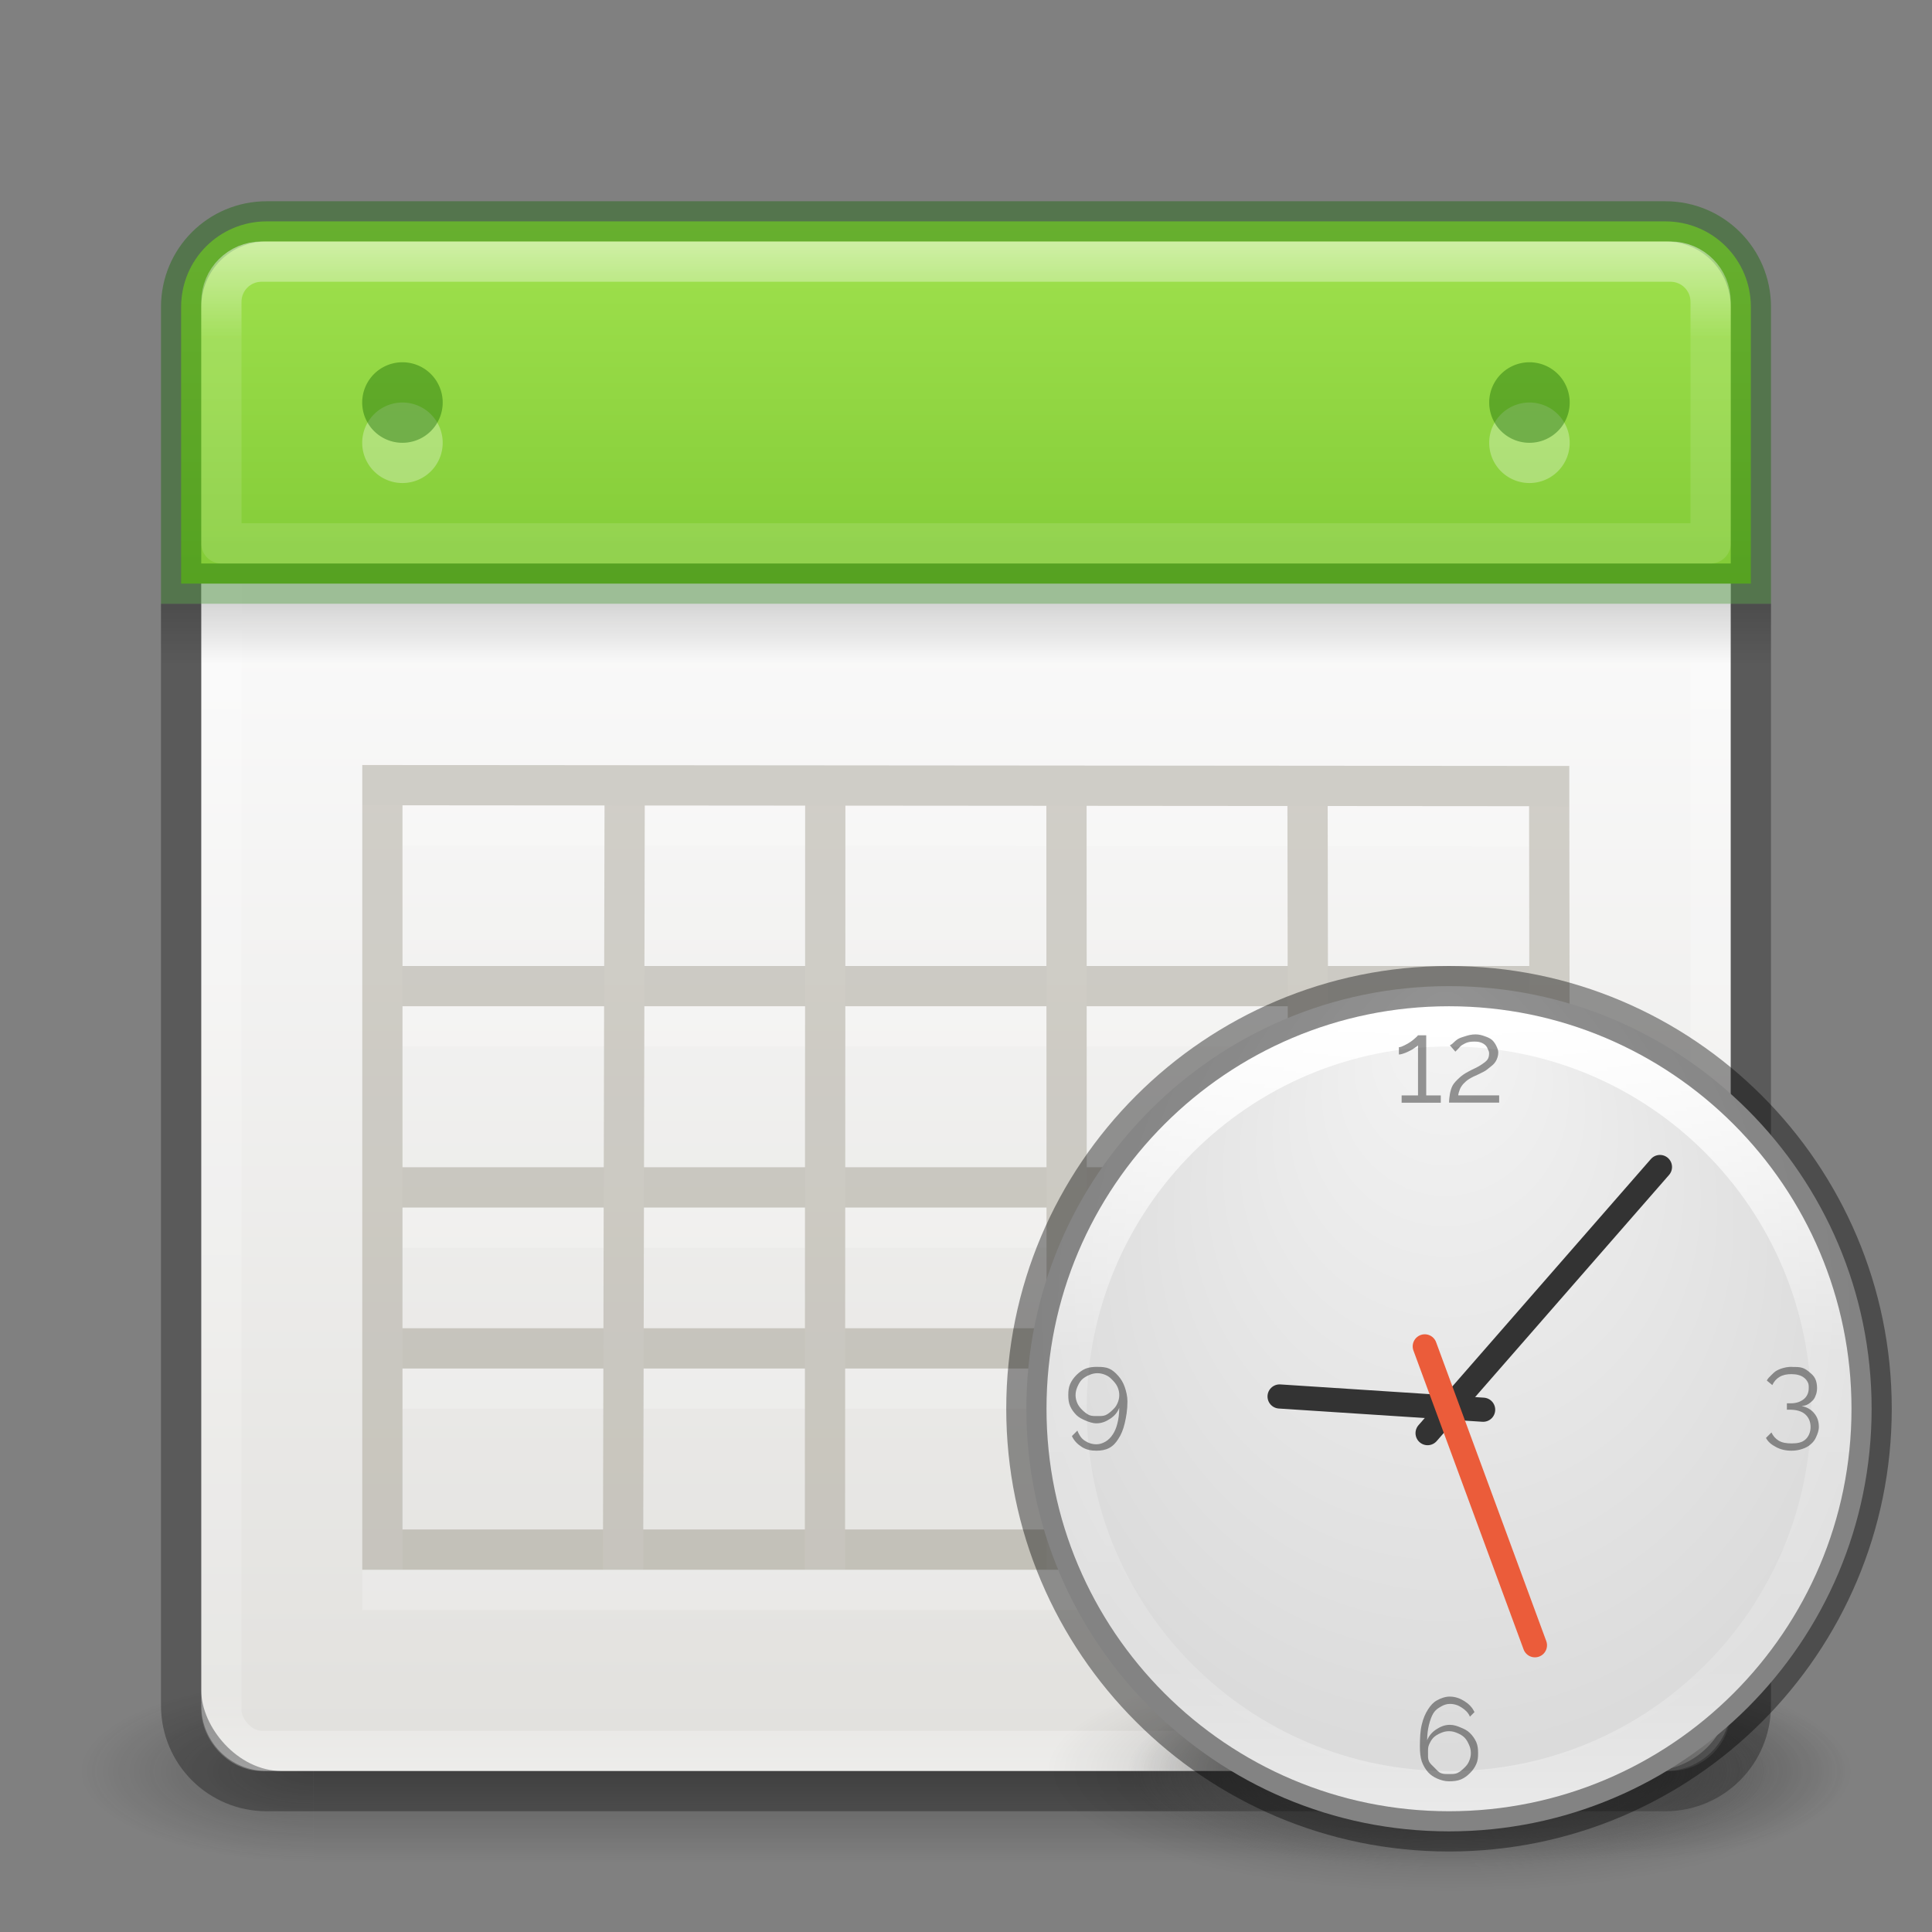 <?xml version="1.0" encoding="UTF-8" standalone="no"?>
<!-- Created with Inkscape (http://www.inkscape.org/) -->

<svg
   xmlns:dc="http://purl.org/dc/elements/1.1/"
   xmlns:cc="http://creativecommons.org/ns#"
   xmlns:rdf="http://www.w3.org/1999/02/22-rdf-syntax-ns#"
   xmlns:svg="http://www.w3.org/2000/svg"
   xmlns="http://www.w3.org/2000/svg"
   xmlns:xlink="http://www.w3.org/1999/xlink"
   xmlns:sodipodi="http://sodipodi.sourceforge.net/DTD/sodipodi-0.dtd"
   xmlns:inkscape="http://www.inkscape.org/namespaces/inkscape"
   version="1.1"
   width="48"
   height="48"
   id="svg3111"
   inkscape:version="0.48.4 r9939"
   sodipodi:docname="office-calendar.svg">
  <rect width="100%" height="100%" fill="#808080" stroke="none"/>
  <sodipodi:namedview
     pagecolor="#ffffff"
     bordercolor="#666666"
     borderopacity="1"
     objecttolerance="10"
     gridtolerance="10"
     guidetolerance="10"
     inkscape:pageopacity="0"
     inkscape:pageshadow="2"
     inkscape:window-width="640"
     inkscape:window-height="480"
     id="namedview61"
     showgrid="false"
     inkscape:zoom="4.9166667"
     inkscape:cx="24"
     inkscape:cy="24"
     inkscape:window-x="239"
     inkscape:window-y="43"
     inkscape:window-maximized="0"
     inkscape:current-layer="svg3111" />
  <defs
     id="defs3113">
    <linearGradient
       id="linearGradient3924-1">
      <stop
         id="stop3926-3"
         style="stop-color:#ffffff;stop-opacity:1"
         offset="0" />
      <stop
         id="stop3928-91"
         style="stop-color:#ffffff;stop-opacity:0.235"
         offset="0.063" />
      <stop
         id="stop3930-6"
         style="stop-color:#ffffff;stop-opacity:0.157"
         offset="0.951" />
      <stop
         id="stop3932-6"
         style="stop-color:#ffffff;stop-opacity:0.392"
         offset="1" />
    </linearGradient>
    <radialGradient
       cx="4.993"
       cy="43.5"
       r="2.5"
       fx="4.993"
       fy="43.5"
       id="radialGradient3013"
       xlink:href="#linearGradient3688-166-749"
       gradientUnits="userSpaceOnUse"
       gradientTransform="matrix(2.004,0,0,1.4,27.988,-17.4)" />
    <linearGradient
       id="linearGradient3688-166-749">
      <stop
         id="stop2883"
         style="stop-color:#181818;stop-opacity:1"
         offset="0" />
      <stop
         id="stop2885"
         style="stop-color:#181818;stop-opacity:0"
         offset="1" />
    </linearGradient>
    <radialGradient
       cx="4.993"
       cy="43.5"
       r="2.5"
       fx="4.993"
       fy="43.5"
       id="radialGradient3015"
       xlink:href="#linearGradient3688-464-309"
       gradientUnits="userSpaceOnUse"
       gradientTransform="matrix(2.004,0,0,1.4,-20.012,-104.4)" />
    <linearGradient
       id="linearGradient3688-464-309">
      <stop
         id="stop2889"
         style="stop-color:#181818;stop-opacity:1"
         offset="0" />
      <stop
         id="stop2891"
         style="stop-color:#181818;stop-opacity:0"
         offset="1" />
    </linearGradient>
    <linearGradient
       id="linearGradient3702-501-757">
      <stop
         id="stop2895"
         style="stop-color:#181818;stop-opacity:0"
         offset="0" />
      <stop
         id="stop2897"
         style="stop-color:#181818;stop-opacity:1"
         offset="0.5" />
      <stop
         id="stop2899"
         style="stop-color:#181818;stop-opacity:0"
         offset="1" />
    </linearGradient>
    <linearGradient
       x1="25.058"
       y1="47.028"
       x2="25.058"
       y2="39.999"
       id="linearGradient3109"
       xlink:href="#linearGradient3702-501-757"
       gradientUnits="userSpaceOnUse" />
    <linearGradient
       id="linearGradient3242-7-3-8-0-4-58-06">
      <stop
         id="stop3244-5-8-5-6-4-3-8"
         style="stop-color:#cdf87e;stop-opacity:1"
         offset="0" />
      <stop
         id="stop3246-9-5-1-5-3-0-7"
         style="stop-color:#a2e34f;stop-opacity:1"
         offset="0.262" />
      <stop
         id="stop3248-7-2-0-7-5-35-9"
         style="stop-color:#68b723;stop-opacity:1"
         offset="0.661" />
      <stop
         id="stop3250-8-2-8-5-6-40-4"
         style="stop-color:#1d7e0d;stop-opacity:1"
         offset="1" />
    </linearGradient>
    <linearGradient
       id="linearGradient3510-2">
      <stop
         id="stop3512-7"
         style="stop-color:#000000;stop-opacity:1"
         offset="0" />
      <stop
         id="stop3514-6"
         style="stop-color:#000000;stop-opacity:0"
         offset="1" />
    </linearGradient>
    <linearGradient
       x1="24"
       y1="5"
       x2="24"
       y2="43"
       id="linearGradient3991"
       xlink:href="#linearGradient3924-1"
       gradientUnits="userSpaceOnUse"
       gradientTransform="translate(4e-6,1)" />
    <linearGradient
       x1="24.17"
       y1="-12.242"
       x2="24.17"
       y2="48.934"
       id="linearGradient4036"
       xlink:href="#linearGradient3242-7-3-8-0-4-58-06"
       gradientUnits="userSpaceOnUse"
       gradientTransform="matrix(0.709,0,0,0.709,1.309,2.309)" />
    <linearGradient
       x1="23.954"
       y1="15.999"
       x2="23.954"
       y2="19.963"
       id="linearGradient4043"
       xlink:href="#linearGradient3510-2"
       gradientUnits="userSpaceOnUse"
       gradientTransform="matrix(1,0,0,0.375,1.801756e-6,9)" />
    <linearGradient
       x1="25.132"
       y1="15.5"
       x2="25.132"
       y2="48.396"
       id="linearGradient4046-7"
       xlink:href="#linearGradient4658-9"
       gradientUnits="userSpaceOnUse"
       gradientTransform="matrix(0.892,0,0,0.855,2.603,1.667)" />
    <linearGradient
       id="linearGradient4658-9">
      <stop
         id="stop4660-7"
         style="stop-color:#fafafa;stop-opacity:1"
         offset="0" />
      <stop
         id="stop4662-3"
         style="stop-color:#e2e1de;stop-opacity:1"
         offset="1" />
    </linearGradient>
    <linearGradient
       id="linearGradient3924-1-3">
      <stop
         id="stop3926-3-1"
         style="stop-color:#ffffff;stop-opacity:1"
         offset="0" />
      <stop
         id="stop3928-91-8"
         style="stop-color:#ffffff;stop-opacity:0.235"
         offset="0.063" />
      <stop
         id="stop3930-6-9"
         style="stop-color:#ffffff;stop-opacity:0.157"
         offset="0.951" />
      <stop
         id="stop3932-6-2"
         style="stop-color:#ffffff;stop-opacity:0.392"
         offset="1" />
    </linearGradient>
    <linearGradient
       x1="24"
       y1="5"
       x2="24"
       y2="43"
       id="linearGradient4100"
       xlink:href="#linearGradient3924-1-3"
       gradientUnits="userSpaceOnUse"
       gradientTransform="translate(4e-6,1)" />
    <linearGradient
       x1="71.204"
       y1="15.369"
       x2="71.204"
       y2="40.496"
       id="linearGradient3221-8"
       xlink:href="#linearGradient4806-9-6"
       gradientUnits="userSpaceOnUse"
       gradientTransform="matrix(0.776,0,0,0.776,-19.982,13.386)" />
    <linearGradient
       id="linearGradient4806-9-6">
      <stop
         id="stop4808-49-6"
         style="stop-color:#ffffff;stop-opacity:1"
         offset="0" />
      <stop
         id="stop4810-05-0"
         style="stop-color:#ffffff;stop-opacity:0.235"
         offset="0.424" />
      <stop
         id="stop4812-6-8"
         style="stop-color:#ffffff;stop-opacity:0.157"
         offset="0.821" />
      <stop
         id="stop4814-7-4"
         style="stop-color:#ffffff;stop-opacity:0.392"
         offset="1" />
    </linearGradient>
    <radialGradient
       cx="15.026"
       cy="8.626"
       r="20"
       fx="0.304"
       fy="8.626"
       id="radialGradient3183"
       xlink:href="#linearGradient2867-449-88-871-390-598-476-591-434-148-57-177-641-289-620-227-114-444-680-744-4-8-69-5-4-8-426-2-9-1-4-965"
       gradientUnits="userSpaceOnUse"
       gradientTransform="matrix(-3.4387768e-8,0.565,-0.532,-3.8923876e-8,40.499,24.633)" />
    <linearGradient
       id="linearGradient2867-449-88-871-390-598-476-591-434-148-57-177-641-289-620-227-114-444-680-744-4-8-69-5-4-8-426-2-9-1-4-965">
      <stop
         id="stop4036"
         style="stop-color:#f4f4f4;stop-opacity:1"
         offset="0" />
      <stop
         id="stop4040"
         style="stop-color:#dadada;stop-opacity:1"
         offset="1" />
    </linearGradient>
    <radialGradient
       cx="62.625"
       cy="4.625"
       r="10.625"
       fx="62.625"
       fy="4.625"
       id="radialGradient3120"
       xlink:href="#linearGradient8838-2"
       gradientUnits="userSpaceOnUse"
       gradientTransform="matrix(0.941,0,0,0.282,-22.941,42.694)" />
    <linearGradient
       id="linearGradient8838-2">
      <stop
         id="stop8840-9"
         style="stop-color:#000000;stop-opacity:1"
         offset="0" />
      <stop
         id="stop8842-3"
         style="stop-color:#000000;stop-opacity:0"
         offset="1" />
    </linearGradient>
    <radialGradient
       cx="99.157"
       cy="186.171"
       r="62.769"
       fx="99.157"
       fy="186.171"
       id="radialGradient3318"
       xlink:href="#linearGradient3820-7-2-2"
       gradientUnits="userSpaceOnUse"
       gradientTransform="matrix(0.127,0,0,0.04,-0.583,21.535)" />
    <linearGradient
       id="linearGradient3820-7-2-2">
      <stop
         id="stop3822-2-6-36"
         style="stop-color:#3d3d3d;stop-opacity:1"
         offset="0" />
      <stop
         id="stop3864-8-7-6"
         style="stop-color:#686868;stop-opacity:0.498"
         offset="0.5" />
      <stop
         id="stop3824-1-2-4"
         style="stop-color:#686868;stop-opacity:0"
         offset="1" />
    </linearGradient>
    <radialGradient
       r="62.769"
       fy="186.171"
       fx="99.157"
       cy="186.171"
       cx="99.157"
       gradientTransform="matrix(0.127,0,0,0.04,23.417,36.535)"
       gradientUnits="userSpaceOnUse"
       id="radialGradient3060"
       xlink:href="#linearGradient3820-7-2-2"
       inkscape:collect="always" />
  </defs>
  <g
     transform="matrix(1.158,0,0,0.643,-3.789,16.036)"
     id="g3712-5"
     style="opacity:0.35">
    <rect
       width="5"
       height="7"
       x="38"
       y="40"
       id="rect2801-3"
       style="fill:url(#radialGradient3013);fill-opacity:1;stroke:none" />
    <rect
       width="5"
       height="7"
       x="-10"
       y="-47"
       transform="scale(-1,-1)"
       id="rect3696-6"
       style="fill:url(#radialGradient3015);fill-opacity:1;stroke:none" />
    <rect
       width="28"
       height="7"
       x="10"
       y="40"
       id="rect3700-4"
       style="fill:url(#linearGradient3109);fill-opacity:1;stroke:none" />
  </g>
  <rect
     width="38"
     height="38"
     rx="2"
     ry="2"
     x="5"
     y="6"
     id="rect5505-21"
     style="color:#000000;fill:url(#linearGradient4046-7);fill-opacity:1;fill-rule:nonzero;stroke:none;stroke-width:1;marker:none;visibility:visible;display:inline;overflow:visible;enable-background:accumulate" />
  <rect
     width="37"
     height="37"
     rx="1"
     ry="1"
     x="5.5"
     y="6.5"
     id="rect6741"
     style="fill:none;stroke:url(#linearGradient3991);stroke-width:1;stroke-linecap:round;stroke-linejoin:round;stroke-miterlimit:4;stroke-opacity:1;stroke-dasharray:none;stroke-dashoffset:0" />
  <rect
     width="40"
     height="1.5"
     rx="0"
     ry="0"
     x="4"
     y="15"
     id="rect3508"
     style="opacity:0.15;fill:url(#linearGradient4043);fill-opacity:1;fill-rule:nonzero;stroke:none;stroke-width:1;marker:none;visibility:visible;display:inline;overflow:visible;enable-background:accumulate" />
  <path
     d="m 4.5,15 0,27.373 c 0,1.179 0.949,2.127 2.127,2.127 l 34.745,0 c 1.179,0 2.127,-0.949 2.127,-2.127 l 0,-27.373"
     id="rect4567"
     style="opacity:0.3;fill:none;stroke:#000000;stroke-width:1;stroke-miterlimit:4;stroke-dasharray:none" />
  <path
     d="m 6.627,5.5 c -1.179,0 -2.127,0.949 -2.127,2.127 l 0,6.873 39,0 0,-6.873 c 0,-1.179 -0.949,-2.127 -2.127,-2.127 z"
     id="rect5505-21-3-8-5-2-6-1"
     style="color:#000000;fill:url(#linearGradient4036);fill-opacity:1;fill-rule:nonzero;stroke:none;stroke-width:1;marker:none;visibility:visible;display:inline;overflow:visible;enable-background:accumulate" />
  <path
     d="m 6.627,5.5 c -1.179,0 -2.127,0.949 -2.127,2.127 l 0,6.873 39,0 0,-6.873 c 0,-1.179 -0.949,-2.127 -2.127,-2.127 z"
     id="rect5505-21-3-8-9-1-1-7-8"
     style="opacity:0.4;color:#000000;fill:none;stroke:#126400;stroke-width:1;stroke-linecap:round;stroke-linejoin:miter;stroke-miterlimit:4;stroke-opacity:1;stroke-dasharray:none;stroke-dashoffset:0;marker:none;visibility:visible;display:inline;overflow:visible;enable-background:accumulate" />
  <path
     d="m 38.511,34.5 -29.011,0 z M 38.489,20.53 9.5,20.507 l 0,18.993 29.011,0 z m 0.021,9.97 -29.011,0 m 29.011,-5 -29.011,0 M 15.52,20.549 15.48,39.5 M 20.504,20.632 20.496,39.5 M 26.496,20.566 26.504,39.5 m 5.981,-19 0.029,19"
     id="rect4188-6-4-0"
     style="opacity:0.2;color:#000000;fill:none;stroke:#ffffff;stroke-width:1;stroke-linecap:butt;stroke-linejoin:miter;stroke-miterlimit:4;stroke-opacity:1;stroke-dasharray:none;stroke-dashoffset:0;marker:none;visibility:visible;display:inline;overflow:visible;enable-background:accumulate" />
  <path
     d="m 11.465,11.472 a 1.102,1.047 0 1 1 -2.205,0 1.102,1.047 0 1 1 2.205,0 z"
     transform="matrix(0.907,0,0,0.955,28.6,0.045)"
     id="path4682-6-3"
     style="opacity:0.3;color:#000000;fill:#ffffff;fill-opacity:1;fill-rule:nonzero;stroke:none;stroke-width:1.074;marker:none;visibility:visible;display:inline;overflow:visible;enable-background:accumulate" />
  <path
     d="m 11.465,11.472 a 1.102,1.047 0 1 1 -2.205,0 1.102,1.047 0 1 1 2.205,0 z"
     transform="matrix(0.907,0,0,0.955,28.6,-0.955)"
     id="path4682-6-1-5"
     style="opacity:0.4;color:#000000;fill:#126400;fill-opacity:1;fill-rule:nonzero;stroke:none;stroke-width:1.074;marker:none;visibility:visible;display:inline;overflow:visible;enable-background:accumulate" />
  <path
     d="m 6.5,6.5 c -0.554,0 -1,0.446 -1,1 l 0,6 37,0 0,-6 c 0,-0.554 -0.446,-1 -1,-1 z"
     id="rect6741-1"
     style="opacity:0.5;fill:none;stroke:url(#linearGradient4100);stroke-width:1;stroke-linecap:round;stroke-linejoin:round;stroke-miterlimit:4;stroke-opacity:1;stroke-dasharray:none;stroke-dashoffset:0" />
  <path
     d="M 38.511,33.5 9.5,33.5 z M 38.489,19.53 9.5,19.507 l 0,18.993 29.011,0 z M 38.511,29.5 9.5,29.5 m 29.011,-5 -29.011,0 m 6.02,-4.951 -0.039,18.951 M 20.504,19.632 20.496,38.5 m 6,-18.934 0.008,18.934 m 5.981,-19 0.029,19"
     id="rect4188-6-4-0-8"
     style="opacity:0.25;fill:none;stroke:#5e553c;stroke-width:1;stroke-miterlimit:4;stroke-opacity:1;stroke-dasharray:none" />
  <path
     d="m 11.465,11.472 a 1.102,1.047 0 1 1 -2.205,0 1.102,1.047 0 1 1 2.205,0 z"
     transform="matrix(0.907,0,0,0.955,0.6,0.045)"
     id="path4682-6-3-8"
     style="opacity:0.3;color:#000000;fill:#ffffff;fill-opacity:1;fill-rule:nonzero;stroke:none;stroke-width:1.074;marker:none;visibility:visible;display:inline;overflow:visible;enable-background:accumulate" />
  <path
     d="m 11.465,11.472 a 1.102,1.047 0 1 1 -2.205,0 1.102,1.047 0 1 1 2.205,0 z"
     transform="matrix(0.907,0,0,0.955,0.6,-0.955)"
     id="path4682-6-1-5-0"
     style="opacity:0.4;color:#000000;fill:#126400;fill-opacity:1;fill-rule:nonzero;stroke:none;stroke-width:1.074;marker:none;visibility:visible;display:inline;overflow:visible;enable-background:accumulate" />
  <path
     d="m 43.966,44.052 a 7.966,2.535 0 0 1 -15.931,0 7.966,2.535 0 1 1 15.931,0 z"
     inkscape:connector-curvature="0"
     id="path3818-0-2"
     style="fill:url(#radialGradient3060);fill-opacity:1;stroke:none" />
  <path
     d="m 46,44 c 0,1.657 -4.477,3 -10,3 -5.523,0 -10,-1.343 -10,-3 0,-1.657 4.477,-3 10,-3 5.523,0 10,1.343 10,3 l 0,0 z"
     inkscape:connector-curvature="0"
     id="path8836-1"
     style="opacity:0.3;fill:url(#radialGradient3120);fill-opacity:1;fill-rule:evenodd;stroke:none;stroke-width:1;marker:none;visibility:visible;display:inline;overflow:visible" />
  <path
     d="m 36,24.5 c -5.794,0 -10.5,4.706 -10.5,10.5 0,5.794 4.706,10.5 10.5,10.5 5.794,0 10.5,-4.706 10.5,-10.5 0,-5.794 -4.706,-10.5 -10.5,-10.5 z"
     inkscape:connector-curvature="0"
     id="path2555-7-65"
     style="color:#000000;fill:url(#radialGradient3183);fill-opacity:1;fill-rule:nonzero;stroke:none;stroke-width:1;marker:none;visibility:visible;display:inline;overflow:visible;enable-background:accumulate" />
  <path
     d="m 45.5,35 c 0,5.247 -4.253,9.5 -9.5,9.5 -5.247,0 -9.5,-4.253 -9.5,-9.5 0,-5.247 4.253,-9.5 9.5,-9.5 5.247,0 9.5,4.253 9.5,9.5 z"
     inkscape:connector-curvature="0"
     id="path3421-7"
     style="color:#000000;fill:none;stroke:url(#linearGradient3221-8);stroke-width:1;stroke-linecap:round;stroke-linejoin:round;stroke-miterlimit:4;stroke-opacity:1;stroke-dasharray:none;stroke-dashoffset:0;marker:none;visibility:visible;display:inline;overflow:visible;enable-background:accumulate" />
  <path
     d="m 35.468,35.606 5.773,-6.612"
     inkscape:connector-curvature="0"
     id="path2312"
     style="fill:none;stroke:#333333;stroke-width:0.6;stroke-linecap:round;stroke-linejoin:miter;stroke-miterlimit:4;stroke-opacity:1;stroke-dasharray:none" />
  <path
     d="M 36.848,35.024 31.791,34.695"
     inkscape:connector-curvature="0"
     id="path2314"
     style="fill:#0000ff;fill-opacity:1;stroke:#333333;stroke-width:0.6;stroke-linecap:round;stroke-linejoin:miter;stroke-miterlimit:4;stroke-opacity:1;stroke-dasharray:none" />
  <path
     d="m 35.398,33.45 2.737,7.426"
     inkscape:connector-curvature="0"
     id="path2316"
     style="fill:none;stroke:#eb5c3a;stroke-width:0.6;stroke-linecap:round;stroke-linejoin:miter;stroke-miterlimit:4;stroke-opacity:1;stroke-dasharray:none" />
  <path
     d="m 36.656,25.699 c -0.091,1e-6 -0.176,0.02 -0.249,0.045 -0.071,0.023 -0.127,0.037 -0.181,0.068 -0.052,0.031 -0.103,0.082 -0.136,0.113 -0.033,0.031 -0.056,0.034 -0.068,0.045 l 0.136,0.158 c 0.014,-0.017 0.043,-0.041 0.068,-0.068 0.027,-0.029 0.052,-0.065 0.091,-0.091 0.039,-0.025 0.086,-0.051 0.136,-0.068 0.052,-0.019 0.117,-0.023 0.181,-0.023 0.062,10e-7 0.112,0.005 0.158,0.023 0.048,0.017 0.082,0.039 0.113,0.068 0.033,0.029 0.052,0.076 0.068,0.113 0.017,0.037 0.023,0.054 0.023,0.091 -10e-7,0.058 -0.011,0.116 -0.045,0.158 -0.033,0.042 -0.084,0.078 -0.136,0.113 -0.052,0.035 -0.097,0.062 -0.158,0.091 -0.06,0.027 -0.129,0.063 -0.181,0.091 -0.098,0.052 -0.163,0.099 -0.226,0.158 -0.062,0.058 -0.122,0.117 -0.158,0.181 -0.035,0.064 -0.054,0.134 -0.068,0.204 -0.012,0.068 -0.023,0.155 -0.023,0.226 l 1.245,0 0,-0.181 -1.018,0 c 0.008,-0.06 0.028,-0.112 0.045,-0.158 0.019,-0.046 0.054,-0.097 0.091,-0.136 0.037,-0.039 0.078,-0.076 0.136,-0.113 0.058,-0.037 0.139,-0.075 0.226,-0.113 0.037,-0.017 0.08,-0.041 0.136,-0.068 0.058,-0.027 0.104,-0.071 0.158,-0.113 0.054,-0.042 0.099,-0.078 0.136,-0.136 0.039,-0.06 0.068,-0.145 0.068,-0.226 -10e-7,-0.062 -0.02,-0.104 -0.045,-0.158 -0.025,-0.056 -0.065,-0.116 -0.113,-0.158 -0.048,-0.042 -0.112,-0.067 -0.181,-0.091 -0.068,-0.025 -0.139,-0.045 -0.226,-0.045 z m -1.426,0.023 c -0.004,0.01 -0.035,0.039 -0.068,0.068 -0.033,0.029 -0.065,0.058 -0.113,0.091 -0.046,0.033 -0.104,0.065 -0.158,0.091 -0.052,0.025 -0.091,0.045 -0.136,0.045 l 0,0.181 c 0.037,2e-6 0.065,-0.007 0.113,-0.023 0.048,-0.015 0.114,-0.045 0.158,-0.068 0.046,-0.023 0.076,-0.041 0.113,-0.068 0.037,-0.027 0.073,-0.045 0.091,-0.068 l 0,1.245 -0.407,0 0,0.181 0.973,0 0,-0.181 -0.362,0 0,-1.494 -0.204,0 z m -7.966,8.237 c -0.102,10e-7 -0.205,0.009 -0.294,0.045 -0.089,0.037 -0.161,0.095 -0.226,0.158 -0.064,0.064 -0.12,0.139 -0.158,0.226 -0.037,0.085 -0.045,0.173 -0.045,0.272 0,0.097 0.009,0.187 0.045,0.272 0.037,0.085 0.095,0.163 0.158,0.226 0.064,0.062 0.141,0.099 0.226,0.136 0.087,0.035 0.173,0.068 0.272,0.068 0.131,0 0.237,-0.046 0.339,-0.113 0.104,-0.068 0.184,-0.158 0.226,-0.272 -1e-6,0.143 -0.016,0.273 -0.045,0.385 -0.027,0.11 -0.063,0.196 -0.113,0.272 -0.048,0.077 -0.112,0.14 -0.181,0.181 -0.07,0.041 -0.141,0.068 -0.226,0.068 -0.108,0 -0.205,-0.031 -0.294,-0.091 -0.089,-0.058 -0.142,-0.15 -0.181,-0.249 L 26.631,35.679 c 0.056,0.12 0.141,0.204 0.249,0.272 0.108,0.068 0.227,0.091 0.362,0.091 0.114,-10e-7 0.224,-0.018 0.317,-0.068 0.093,-0.05 0.161,-0.122 0.226,-0.226 0.068,-0.102 0.122,-0.23 0.158,-0.385 0.037,-0.156 0.068,-0.335 0.068,-0.543 -1e-6,-0.133 -0.031,-0.256 -0.068,-0.362 -0.037,-0.108 -0.093,-0.198 -0.158,-0.272 -0.064,-0.073 -0.136,-0.142 -0.226,-0.181 -0.091,-0.041 -0.186,-0.045 -0.294,-0.045 z m 17.266,0 c -0.07,10e-7 -0.138,0.005 -0.204,0.023 -0.066,0.015 -0.127,0.039 -0.181,0.068 -0.054,0.029 -0.093,0.071 -0.136,0.113 -0.042,0.041 -0.09,0.086 -0.113,0.136 l 0.136,0.113 c 0.042,-0.087 0.098,-0.155 0.181,-0.204 0.085,-0.05 0.184,-0.068 0.294,-0.068 0.06,10e-7 0.131,0.007 0.181,0.023 0.052,0.015 0.099,0.037 0.136,0.068 0.039,0.029 0.069,0.069 0.091,0.113 0.021,0.042 0.023,0.078 0.023,0.136 -2e-6,0.11 -0.034,0.202 -0.113,0.272 -0.079,0.07 -0.191,0.113 -0.339,0.113 l -0.091,0 0,0.158 0.068,0 c 0.164,1e-6 0.298,0.036 0.385,0.113 0.087,0.077 0.136,0.184 0.136,0.317 -2e-6,0.131 -0.053,0.247 -0.136,0.317 -0.083,0.071 -0.195,0.091 -0.339,0.091 -0.126,0 -0.234,-0.018 -0.317,-0.068 -0.083,-0.05 -0.14,-0.119 -0.181,-0.204 l -0.136,0.136 c 0.056,0.104 0.139,0.168 0.249,0.226 0.11,0.06 0.238,0.091 0.385,0.091 0.1,-1e-6 0.19,-0.016 0.272,-0.045 0.083,-0.027 0.146,-0.061 0.204,-0.113 0.06,-0.05 0.105,-0.108 0.136,-0.181 0.033,-0.071 0.068,-0.162 0.068,-0.249 -10e-7,-0.139 -0.036,-0.245 -0.113,-0.339 -0.075,-0.095 -0.189,-0.16 -0.317,-0.181 0.06,-0.008 0.112,-0.018 0.158,-0.045 0.048,-0.029 0.103,-0.073 0.136,-0.113 0.033,-0.042 0.051,-0.084 0.068,-0.136 0.017,-0.054 0.023,-0.1 0.023,-0.158 -10e-7,-0.077 -0.014,-0.163 -0.045,-0.226 -0.029,-0.064 -0.082,-0.114 -0.136,-0.158 -0.054,-0.046 -0.106,-0.088 -0.181,-0.113 -0.073,-0.025 -0.16,-0.023 -0.249,-0.023 z M 27.265,34.117 c 0.073,1e-6 0.14,0.016 0.204,0.045 0.066,0.027 0.11,0.063 0.158,0.113 0.05,0.048 0.107,0.115 0.136,0.181 0.029,0.064 0.045,0.132 0.045,0.204 -1e-6,0.073 -0.016,0.138 -0.045,0.204 -0.027,0.064 -0.063,0.11 -0.113,0.158 -0.048,0.048 -0.115,0.107 -0.181,0.136 -0.066,0.027 -0.13,0.023 -0.204,0.023 -0.073,0 -0.138,0.004 -0.204,-0.023 -0.064,-0.029 -0.133,-0.087 -0.181,-0.136 -0.048,-0.048 -0.084,-0.095 -0.113,-0.158 -0.029,-0.066 -0.045,-0.13 -0.045,-0.204 -1e-6,-0.073 0.018,-0.14 0.045,-0.204 0.029,-0.066 0.065,-0.133 0.113,-0.181 0.05,-0.048 0.117,-0.086 0.181,-0.113 0.066,-0.029 0.13,-0.045 0.204,-0.045 z m 8.758,8.034 c -0.114,2e-6 -0.224,0.04 -0.317,0.091 -0.093,0.05 -0.159,0.122 -0.226,0.226 -0.066,0.102 -0.122,0.228 -0.158,0.385 -0.037,0.154 -0.045,0.335 -0.045,0.543 0,0.133 0.011,0.254 0.045,0.362 0.037,0.106 0.093,0.198 0.158,0.272 0.066,0.073 0.136,0.118 0.226,0.158 0.091,0.039 0.186,0.068 0.294,0.068 0.102,0 0.205,-0.009 0.294,-0.045 0.089,-0.037 0.163,-0.095 0.226,-0.158 0.066,-0.064 0.122,-0.141 0.158,-0.226 0.039,-0.087 0.045,-0.173 0.045,-0.272 -2e-6,-0.097 -0.009,-0.187 -0.045,-0.272 -0.037,-0.085 -0.095,-0.165 -0.158,-0.226 -0.064,-0.064 -0.139,-0.101 -0.226,-0.136 -0.085,-0.037 -0.173,-0.068 -0.272,-0.068 -0.131,2e-6 -0.235,0.046 -0.339,0.113 -0.102,0.068 -0.184,0.158 -0.226,0.272 0,-0.141 0.018,-0.273 0.045,-0.385 0.029,-0.112 0.065,-0.219 0.113,-0.294 0.05,-0.077 0.112,-0.118 0.181,-0.158 0.07,-0.041 0.141,-0.068 0.226,-0.068 0.108,2e-6 0.205,0.031 0.294,0.091 0.089,0.058 0.165,0.128 0.204,0.226 l 0.113,-0.113 c -0.056,-0.12 -0.141,-0.204 -0.249,-0.272 -0.108,-0.068 -0.227,-0.113 -0.362,-0.113 z M 36,43.011 c 0.071,2e-6 0.138,0.016 0.204,0.045 0.066,0.027 0.133,0.065 0.181,0.113 0.048,0.048 0.084,0.115 0.113,0.181 0.029,0.064 0.045,0.13 0.045,0.204 -2e-6,0.073 -0.016,0.138 -0.045,0.204 -0.027,0.064 -0.063,0.11 -0.113,0.158 -0.048,0.048 -0.115,0.107 -0.181,0.136 -0.064,0.027 -0.13,0.023 -0.204,0.023 -0.073,0 -0.138,0.004 -0.204,-0.023 -0.064,-0.029 -0.108,-0.087 -0.158,-0.136 -0.048,-0.05 -0.107,-0.095 -0.136,-0.158 -0.029,-0.064 -0.023,-0.13 -0.023,-0.204 -1e-6,-0.073 -0.004,-0.14 0.023,-0.204 0.029,-0.066 0.065,-0.133 0.113,-0.181 0.05,-0.048 0.115,-0.086 0.181,-0.113 0.066,-0.029 0.13,-0.045 0.204,-0.045 z"
     inkscape:connector-curvature="0"
     id="text4045"
     style="font-size:4px;font-style:normal;font-variant:normal;font-weight:normal;font-stretch:normal;line-height:125%;letter-spacing:0px;word-spacing:0px;opacity:0.4;fill:#000000;fill-opacity:1;stroke:none;font-family:Raleway;-inkscape-font-specification:Raleway" />
  <path
     d="m 36,24.5 c -5.794,0 -10.5,4.706 -10.5,10.5 0,5.794 4.706,10.5 10.5,10.5 5.794,0 10.5,-4.706 10.5,-10.5 C 46.5,29.206 41.794,24.5 36,24.5 z"
     inkscape:connector-curvature="0"
     id="path2555-7-1-7-5"
     style="opacity:0.4;color:#000000;fill:none;stroke:#000000;stroke-width:1;stroke-linecap:round;stroke-linejoin:round;stroke-miterlimit:4;stroke-opacity:1;stroke-dasharray:none;stroke-dashoffset:0;marker:none;visibility:visible;display:inline;overflow:visible;enable-background:accumulate" />
</svg>
